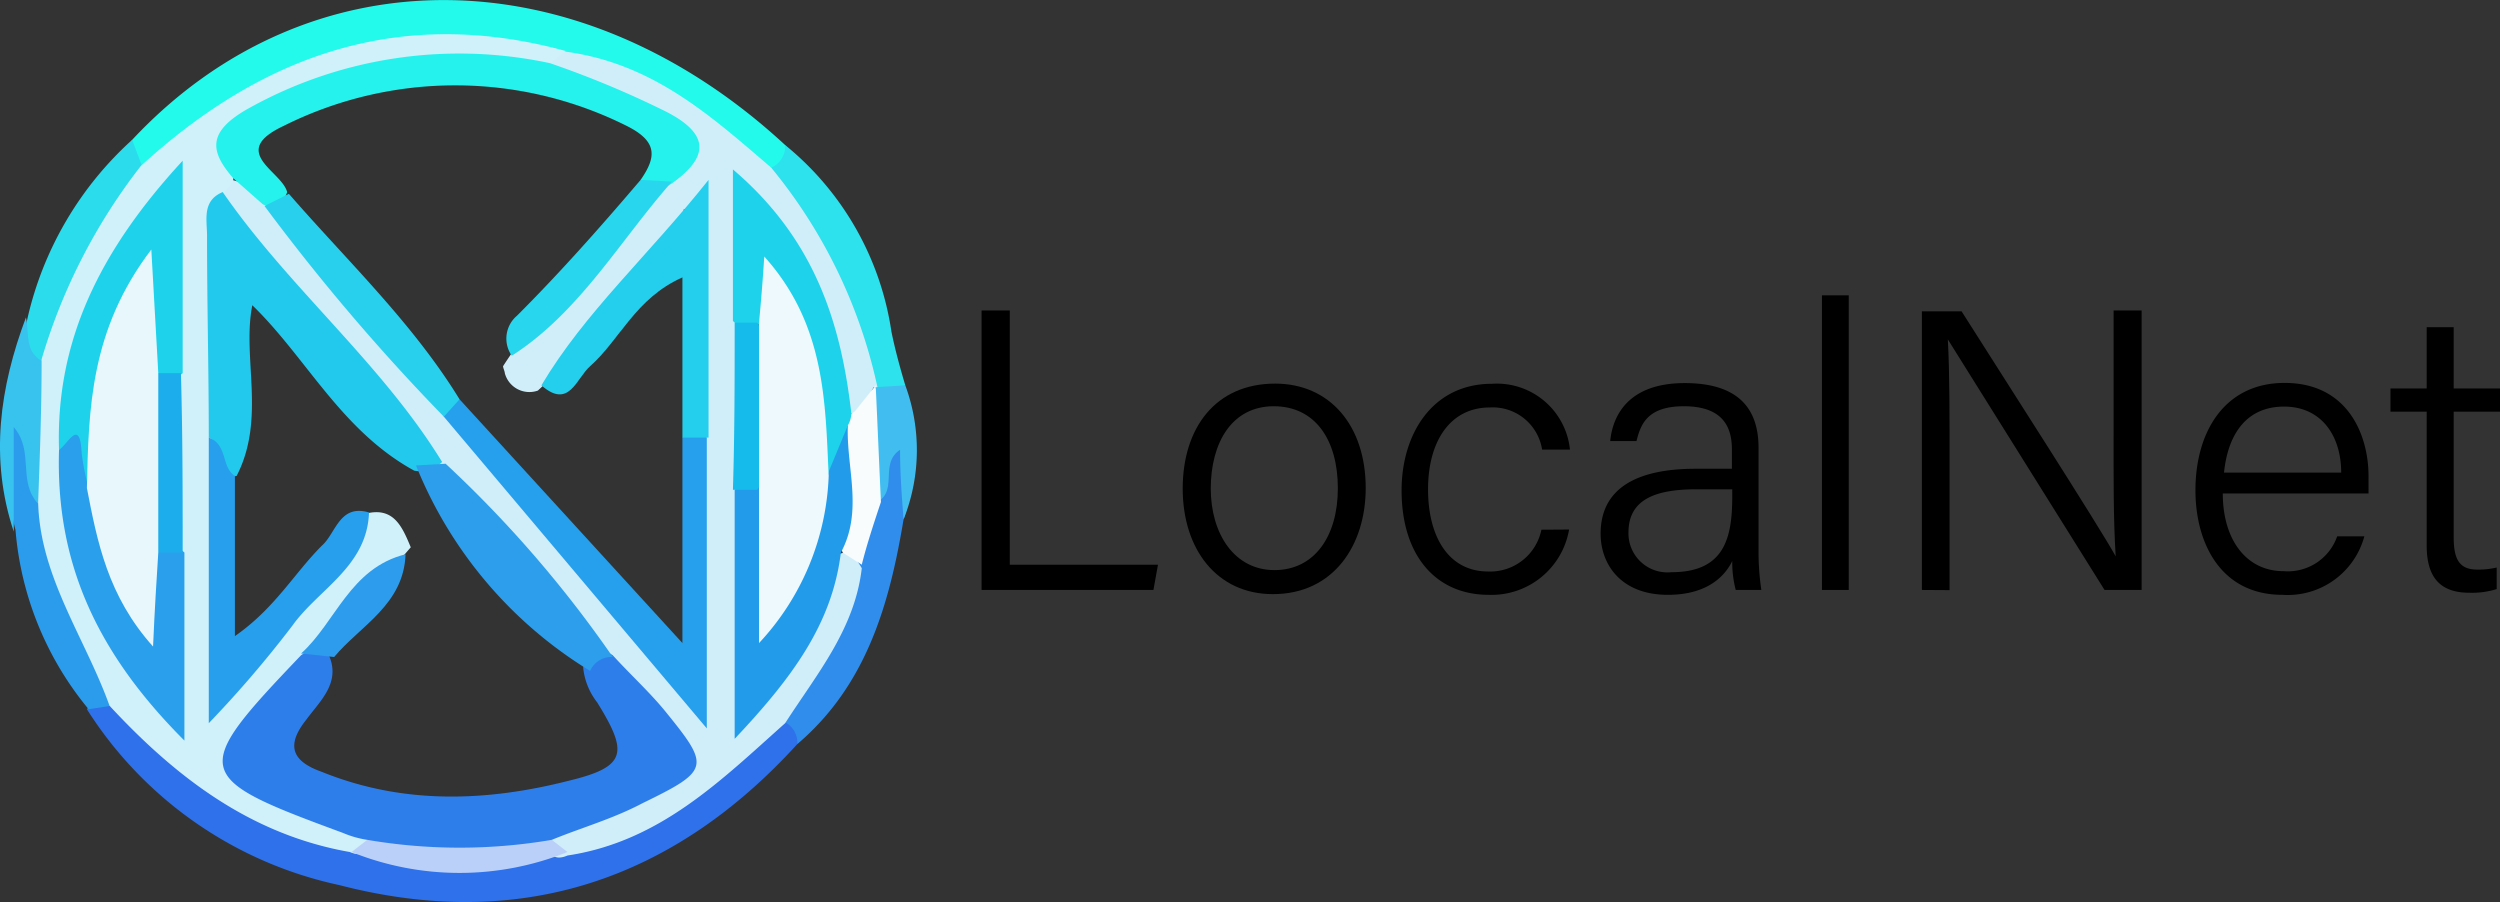 <svg id="图层_1" data-name="图层 1" xmlns="http://www.w3.org/2000/svg" viewBox="0 0 143.57 51.8"><rect x="0" y="0" width="143.57" height="51.8" fill="#333333" stroke="none"/><defs><style>.cls-1{fill:#23faec;}.cls-2{fill:#2e71ea;}.cls-3{fill:#308dec;}.cls-4{fill:#2de1ed;}.cls-5{fill:#2b9cec;}.cls-6{fill:#2bdced;}.cls-7{fill:#38c2ee;}.cls-8{fill:#41beef;}.cls-9{fill:#d0eefa;}.cls-10{fill:#d0f0fa;}.cls-11{fill:#bad0f8;}.cls-12{fill:#f8fcfd;}.cls-13{fill:#2d7eeb;}.cls-14{fill:#25f2ec;}.cls-15{fill:#26a0ec;}.cls-16{fill:#22c9ec;}.cls-17{fill:#239beb;}.cls-18{fill:#23cfec;}.cls-19{fill:#1ed2ec;}.cls-20{fill:#29d0ed;}.cls-21{fill:#2c9eec;}.cls-22{fill:#28d7ed;}.cls-23{fill:#15bbeb;}.cls-24{fill:#279fec;}.cls-25{fill:#2a9fec;}.cls-26{fill:#1cadec;}.cls-27{fill:#2e9cec;}.cls-28{fill:#eef9fd;}.cls-29{fill:#e8f7fc;}</style></defs><path class="cls-1" d="M7.6,8C17.7-2.8,33.2-2.7,45.1,8.3c.7.9.2,1.3-.6,1.7-2.2,0-3.1-2.1-4.8-3A31.15,31.15,0,0,0,32,3.6C24.3,2.5,17,3,11,8.8A4.47,4.47,0,0,1,8.3,10C7.3,9.5,7.1,8.9,7.6,8Z" transform="translate(-0.01 0.03)"/><path class="cls-2" d="M45.8,42.7c-7.1,7.8-15.9,10.8-26.3,8.1A22.83,22.83,0,0,1,5,40.7a1.05,1.05,0,0,1,.9-.5c1.7,0,2.6,1.3,3.7,2.3a22.44,22.44,0,0,0,11,5.7,18.5,18.5,0,0,0,11.4,0,18.61,18.61,0,0,0,10-5.4A4.07,4.07,0,0,1,45.2,41C46.1,41.3,46.5,41.8,45.8,42.7Z" transform="translate(-0.01 0.03)"/><path class="cls-3" d="M45.8,42.7a1.34,1.34,0,0,0-.8-1.3c.3-3.5,3.2-5.9,3.7-9.3.3-1.3.7-2.6,1.1-3.9.5-1.1.3-2.5,1.8-3.2a6.16,6.16,0,0,1,.3,4.8C51.1,34.6,49.8,39.3,45.8,42.7Z" transform="translate(-0.01 0.03)"/><path class="cls-4" d="M44.3,9.6a1.34,1.34,0,0,0,.8-1.3A17,17,0,0,1,51.2,19c.2,1,.5,2.1.8,3.1a1.57,1.57,0,0,1-1.6.3A115.57,115.57,0,0,1,44.3,9.6Z" transform="translate(-0.01 0.03)"/><path class="cls-5" d="M6.4,40.5l-1.3.2A18.48,18.48,0,0,1,.9,30.4C.3,28.2.7,25.9.7,23.1c2.4,1.5,1.8,3.5,2.4,5a30.3,30.3,0,0,0,3.1,9.2A2.88,2.88,0,0,1,6.4,40.5Z" transform="translate(-0.01 0.03)"/><path class="cls-6" d="M7.6,8l.6,1.6c.7.7.2,1.4-.2,2a27.1,27.1,0,0,0-4,7.5c-.3.9-.8,1.8-2,1.8-1-.8-.6-1.7-.4-2.7A19.75,19.75,0,0,1,7.6,8Z" transform="translate(-0.01 0.03)"/><path class="cls-7" d="M1.5,18.2c.2.9-.1,1.9.9,2.5,1.4,2.8,1.7,5.5-.2,8.2C1,27.6,2,25.9.8,24.5v6C-.6,26.3,0,22.2,1.5,18.2Z" transform="translate(-0.01 0.03)"/><path class="cls-8" d="M50.4,22.2l1.6-.1a10.76,10.76,0,0,1-.1,7.7c-.1-1.3-.2-2.6-.2-4-1.2.8-.1,2.3-1.3,3-1.7-2-1.3-4.1-.5-6.2Z" transform="translate(-0.01 0.03)"/><path class="cls-9" d="M44.3,9.6a29.64,29.64,0,0,1,6.1,12.6h-.2c-.5.6,0,2.2-1.6,1.4-1.8-3.7-1.6-8.3-5.4-11.4-.1,2.4-.1,4.7,0,7.1v8.2c-.1,3.9-.1,7.8,0,12.3,2.7-2.3,3.5-5.1,4.6-7.7.8-.8,1.3-.2,1.7.5-.4,3.5-2.6,6.1-4.4,8.9-3.7,3.3-7.2,6.8-12.5,7.6-.7.3-1,0-1.2-.6,1.1-2,3.3-2,5-2.9,2.1-1.1,2.9-2.2.9-4.1a20,20,0,0,1-2.7-3.1,129.8,129.8,0,0,0-9.7-11.2A112.45,112.45,0,0,0,15.4,16c-1.2-1.3-2.6-2.7-3-4.6a1.17,1.17,0,0,1,.9-1.1,3.68,3.68,0,0,1,2.2,1.4c3.6,4,7,8.1,10.6,12.1,4.4,5,8.5,10.2,13.3,15.3.1-4.9,0-9.5,0-14,.1-4.3-.2-8.6.2-12.7.3-.6-.7-.4-.2-.3.1,0,.1.1,0,.2a54.85,54.85,0,0,1-8.5,10.1,1.46,1.46,0,0,1-1.9-1c0-.1-.1-.3-.1-.4,2.5-3.9,6.1-7,8.7-10.8,1.4-1.5.7-2.5-.8-3.5C35,5.5,32.4,5.6,31.1,3.5c.2-.6.4-1,1.1-.6C37.4,3.5,40.8,6.6,44.3,9.6Z" transform="translate(-0.01 0.03)"/><path class="cls-10" d="M32.5,2.9l-.9.7c-1,1.2-2.3.5-3.5.4A24,24,0,0,0,17.2,6c-2,.8-3.7,1.9-3.8,4.4l-.5.6c.5,4.4.2,8.8.3,13.2-.2,4.8,0,9.5-.1,14.7,2.9-3.2,5.4-6.2,7.8-9.4,1.7-.5,2.2.7,2.7,1.9-1.9,2.2-3.8,4.5-5.8,6.7-6.1,7-4.7,5.5,1.5,8.7.8.4,1.7.5,2,1.5-.2.6-.5.9-1.2.6-5.7-1-10-4.3-13.8-8.4-1.4-3.9-4-7.4-4.1-11.7.1-2.7.2-5.4.2-8.2A33.45,33.45,0,0,1,8.1,9.5C15.1,3.1,23,.3,32.5,2.9Z" transform="translate(-0.01 0.03)"/><path class="cls-11" d="M20.2,48.9l.9-.7a21.14,21.14,0,0,1,10.6,0l.9.7A16.62,16.62,0,0,1,20.2,48.9Z" transform="translate(-0.01 0.03)"/><path class="cls-12" d="M49.5,32.4l-1.1-.7c-.9-2.4-.5-4.8-.1-7.2a2.36,2.36,0,0,1,.8-.9l1.2-1.5c.1,2.2.2,4.5.3,6.7C50.2,30,49.8,31.2,49.5,32.4Z" transform="translate(-0.01 0.03)"/><path class="cls-13" d="M31.7,48.2a31.44,31.44,0,0,1-10.6,0,5.73,5.73,0,0,1-1.4-.4c-8.7-3.2-8.8-3.5-2.4-10.2a1.6,1.6,0,0,1,1.5-.2c.9,1.7-.4,2.8-1.2,3.9-1.2,1.5-.8,2.4.9,3,4.7,1.9,9.5,1.7,14.2.5,3.3-.8,3.4-1.6,1.6-4.5a3.86,3.86,0,0,1-.8-2c.3-.8.8-1.3,1.7-.7,1,1.1,2.1,2.1,3,3.2,2.6,3.2,2.6,3.4-1.3,5.3C35.2,47,33.4,47.5,31.7,48.2Z" transform="translate(-0.01 0.03)"/><path class="cls-14" d="M36.8,10.3c.9-1.3,1-2.2-.8-3.1a22,22,0,0,0-19.7,0c-3.2,1.5-.1,2.6.2,3.8-.2.6-.6,1.1-1.4.7l-1.7-1.5c-1.3-1.5-1.5-2.6.7-3.9A24.81,24.81,0,0,1,31.6,3.6a55.79,55.79,0,0,1,6.7,2.8c2.5,1.3,2.4,2.6.3,4.1A1.38,1.38,0,0,1,36.8,10.3Z" transform="translate(-0.01 0.03)"/><path class="cls-15" d="M26.4,22.9l12.8,14V25.1a.93.93,0,0,1,1.3-.1l.1.1V41.8L25.5,23.9C25.2,23,25.6,22.8,26.4,22.9Z" transform="translate(-0.01 0.03)"/><path class="cls-16" d="M12,25.1c0-3.8-.1-7.7-.1-11.6,0-.9-.3-2,.9-2.5,3.8,5.5,9.1,9.8,12.6,15.5a1.84,1.84,0,0,1-1.6.5c-4.2-2.3-6.2-6.5-9.3-9.5-.6,3,.8,6.5-.9,9.8C11.7,27.7,13.1,25.5,12,25.1Z" transform="translate(-0.01 0.03)"/><path class="cls-17" d="M48.7,24.4c-.1,2.4.9,4.9-.4,7.3-.5,4.1-2.8,7.2-6.1,10.7V28.1a1.2,1.2,0,0,1,1.5-.1c1.4,2.1.6,4.4.8,6.5a24.46,24.46,0,0,0,2.2-7.1C47.3,26.3,46.9,24.6,48.7,24.4Z" transform="translate(-0.01 0.03)"/><path class="cls-18" d="M40.6,25.1H39.2V15.9c-2.7,1.2-3.6,3.6-5.3,5.1-.8.7-1.2,2.5-2.8,1.1,2.5-4.2,6.1-7.4,9.6-11.8V25.1Z" transform="translate(-0.01 0.03)"/><path class="cls-19" d="M48.7,24.4l-1.2,2.9c-2.2-2.5-.7-5.9-2.3-8.7-.8-1.3-1-.8-1.6,0a1.21,1.21,0,0,1-1.5-.2V9.7c4.7,4,6.2,8.8,6.8,14A1.45,1.45,0,0,1,48.7,24.4Z" transform="translate(-0.01 0.03)"/><path class="cls-20" d="M26.4,22.9l-.9,1A119.54,119.54,0,0,1,15.2,11.8l1.4-.7C19.9,14.9,23.7,18.5,26.4,22.9Z" transform="translate(-0.01 0.03)"/><path class="cls-21" d="M23.9,26.7l1.7-.1a67.73,67.73,0,0,1,9.6,11.1,1.34,1.34,0,0,0-1.3.8A24.58,24.58,0,0,1,23.9,26.7Z" transform="translate(-0.01 0.03)"/><path class="cls-22" d="M36.8,10.3l1.8.1c-3,3.4-5.3,7.5-9.2,10a1.72,1.72,0,0,1,.3-2.3C32.2,15.6,34.5,13,36.8,10.3Z" transform="translate(-0.01 0.03)"/><path class="cls-23" d="M42.2,18.5h1.3a9.21,9.21,0,0,1,0,9.6H42.1C42.2,24.9,42.2,21.7,42.2,18.5Z" transform="translate(-0.01 0.03)"/><path class="cls-19" d="M3.4,25.8c-.2-6.2,2.3-11.4,7.1-16.6V21.4a1.2,1.2,0,0,1-1.5.1c-1-1.1-.6-2.5-1-3.8-2.4,3-1.1,6.8-2.2,10C3.3,29.2,4.7,25.8,3.4,25.8Z" transform="translate(-0.01 0.03)"/><path class="cls-24" d="M13.5,27.3v9.2c2.3-1.6,3.4-3.6,5-5.2.8-.7,1-2.4,2.7-1.9-.1,3.1-2.9,4.4-4.4,6.5A64.35,64.35,0,0,1,12,41.5V25.1C13.1,25.5,12.7,26.8,13.5,27.3Z" transform="translate(-0.01 0.03)"/><path class="cls-25" d="M3.4,25.8c.5-.3,1.2-1.9,1.3.2a14.16,14.16,0,0,0,.4,2c2.3,1.3,1.1,4.3,3,5.9.5-.6.2-1.7,1-2.3a1.2,1.2,0,0,1,1.5.1V42.5C5.5,37.4,3.2,32.2,3.4,25.8Z" transform="translate(-0.01 0.03)"/><path class="cls-26" d="M10.5,31.7H9A11,11,0,0,1,9,21.4h1.4C10.5,24.9,10.5,28.3,10.5,31.7Z" transform="translate(-0.01 0.03)"/><path class="cls-27" d="M23.3,31.8c-.1,2.9-2.6,4.1-4.1,5.9l-1.9-.2C19.3,35.7,20.1,32.6,23.3,31.8Z" transform="translate(-0.01 0.03)"/><path class="cls-28" d="M43.6,28.1V18.5c.1-1.1.2-2.2.3-3.8,3.5,3.9,3.5,8.3,3.7,12.6a14.85,14.85,0,0,1-4,9.6Z" transform="translate(-0.01 0.03)"/><path class="cls-29" d="M9.1,21.4V31.7c-.1,1.6-.2,3.1-.3,5.4C6.2,34.2,5.6,31.1,5,28c.1-4.6.2-9.1,3.7-13.7Z" transform="translate(-0.01 0.03)"/><path d="M56.38,17.8H58V32.4h8.51l-.26,1.45H56.38Z" transform="translate(-0.01 0.03)"/><path d="M78.44,28c0,3.27-1.84,6.09-5.33,6.09-3.21,0-5.18-2.57-5.18-6.06S69.82,22,73.24,22C76.38,22,78.44,24.41,78.44,28Zm-8.9,0c0,2.66,1.38,4.71,3.66,4.71s3.64-1.92,3.64-4.7-1.3-4.71-3.68-4.71S69.54,25.35,69.54,28.06Z" transform="translate(-0.01 0.03)"/><path d="M90.12,30.38a4.52,4.52,0,0,1-4.62,3.75c-3,0-5-2.22-5-6,0-3.22,1.76-6.12,5.19-6.12a4.22,4.22,0,0,1,4.48,3.78H88.57a2.87,2.87,0,0,0-3-2.42c-2.27,0-3.55,1.93-3.55,4.7s1.21,4.72,3.45,4.72a3,3,0,0,0,3.06-2.4Z" transform="translate(-0.01 0.03)"/><path d="M101,31.5a15.12,15.12,0,0,0,.16,2.35H99.69a6.24,6.24,0,0,1-.2-1.66c-.4.82-1.38,1.94-3.7,1.94-2.7,0-3.86-1.76-3.86-3.51,0-2.56,2-3.73,5.45-3.73h2.09V25.8c0-1.09-.33-2.5-2.76-2.5-2.15,0-2.49,1.1-2.72,2H92.48c.14-1.42,1-3.33,4.28-3.33,2.72,0,4.24,1.14,4.24,3.72Zm-1.51-3.43H97.41c-2.45,0-3.88.65-3.88,2.48A2.24,2.24,0,0,0,96,32.83c3.07,0,3.49-2,3.49-4.37Z" transform="translate(-0.01 0.03)"/><path d="M104.64,33.85V16.93h1.54V33.85Z" transform="translate(-0.01 0.03)"/><path d="M110.38,33.85v-16h2.28c2.41,3.8,7.89,12.33,8.85,14.07h0c-.14-2.2-.12-4.64-.12-7.26V17.8H123V33.85h-2.13c-2.26-3.61-7.89-12.61-9-14.39h0c.11,2,.1,4.49.1,7.4v7Z" transform="translate(-0.01 0.03)"/><path d="M127.66,28.31c0,2.69,1.38,4.46,3.48,4.46a3,3,0,0,0,3.09-2h1.56a4.56,4.56,0,0,1-4.7,3.36c-3.57,0-5-3-5-6,0-3.37,1.68-6.17,5.12-6.17,3.64,0,4.82,3,4.82,5.35,0,.34,0,.65,0,1Zm6.8-1.2c0-2.12-1.14-3.79-3.28-3.79s-3.22,1.55-3.45,3.79Z" transform="translate(-0.01 0.03)"/><path d="M137.29,22.28h2.08V18.76h1.55v3.52h2.66v1.33h-2.66V30.8c0,1.21.27,1.88,1.35,1.88a4.41,4.41,0,0,0,1.12-.12V33.8a4.74,4.74,0,0,1-1.57.21c-1.63,0-2.45-.83-2.45-2.71V23.61h-2.08Z" transform="translate(-0.01 0.03)"/></svg>